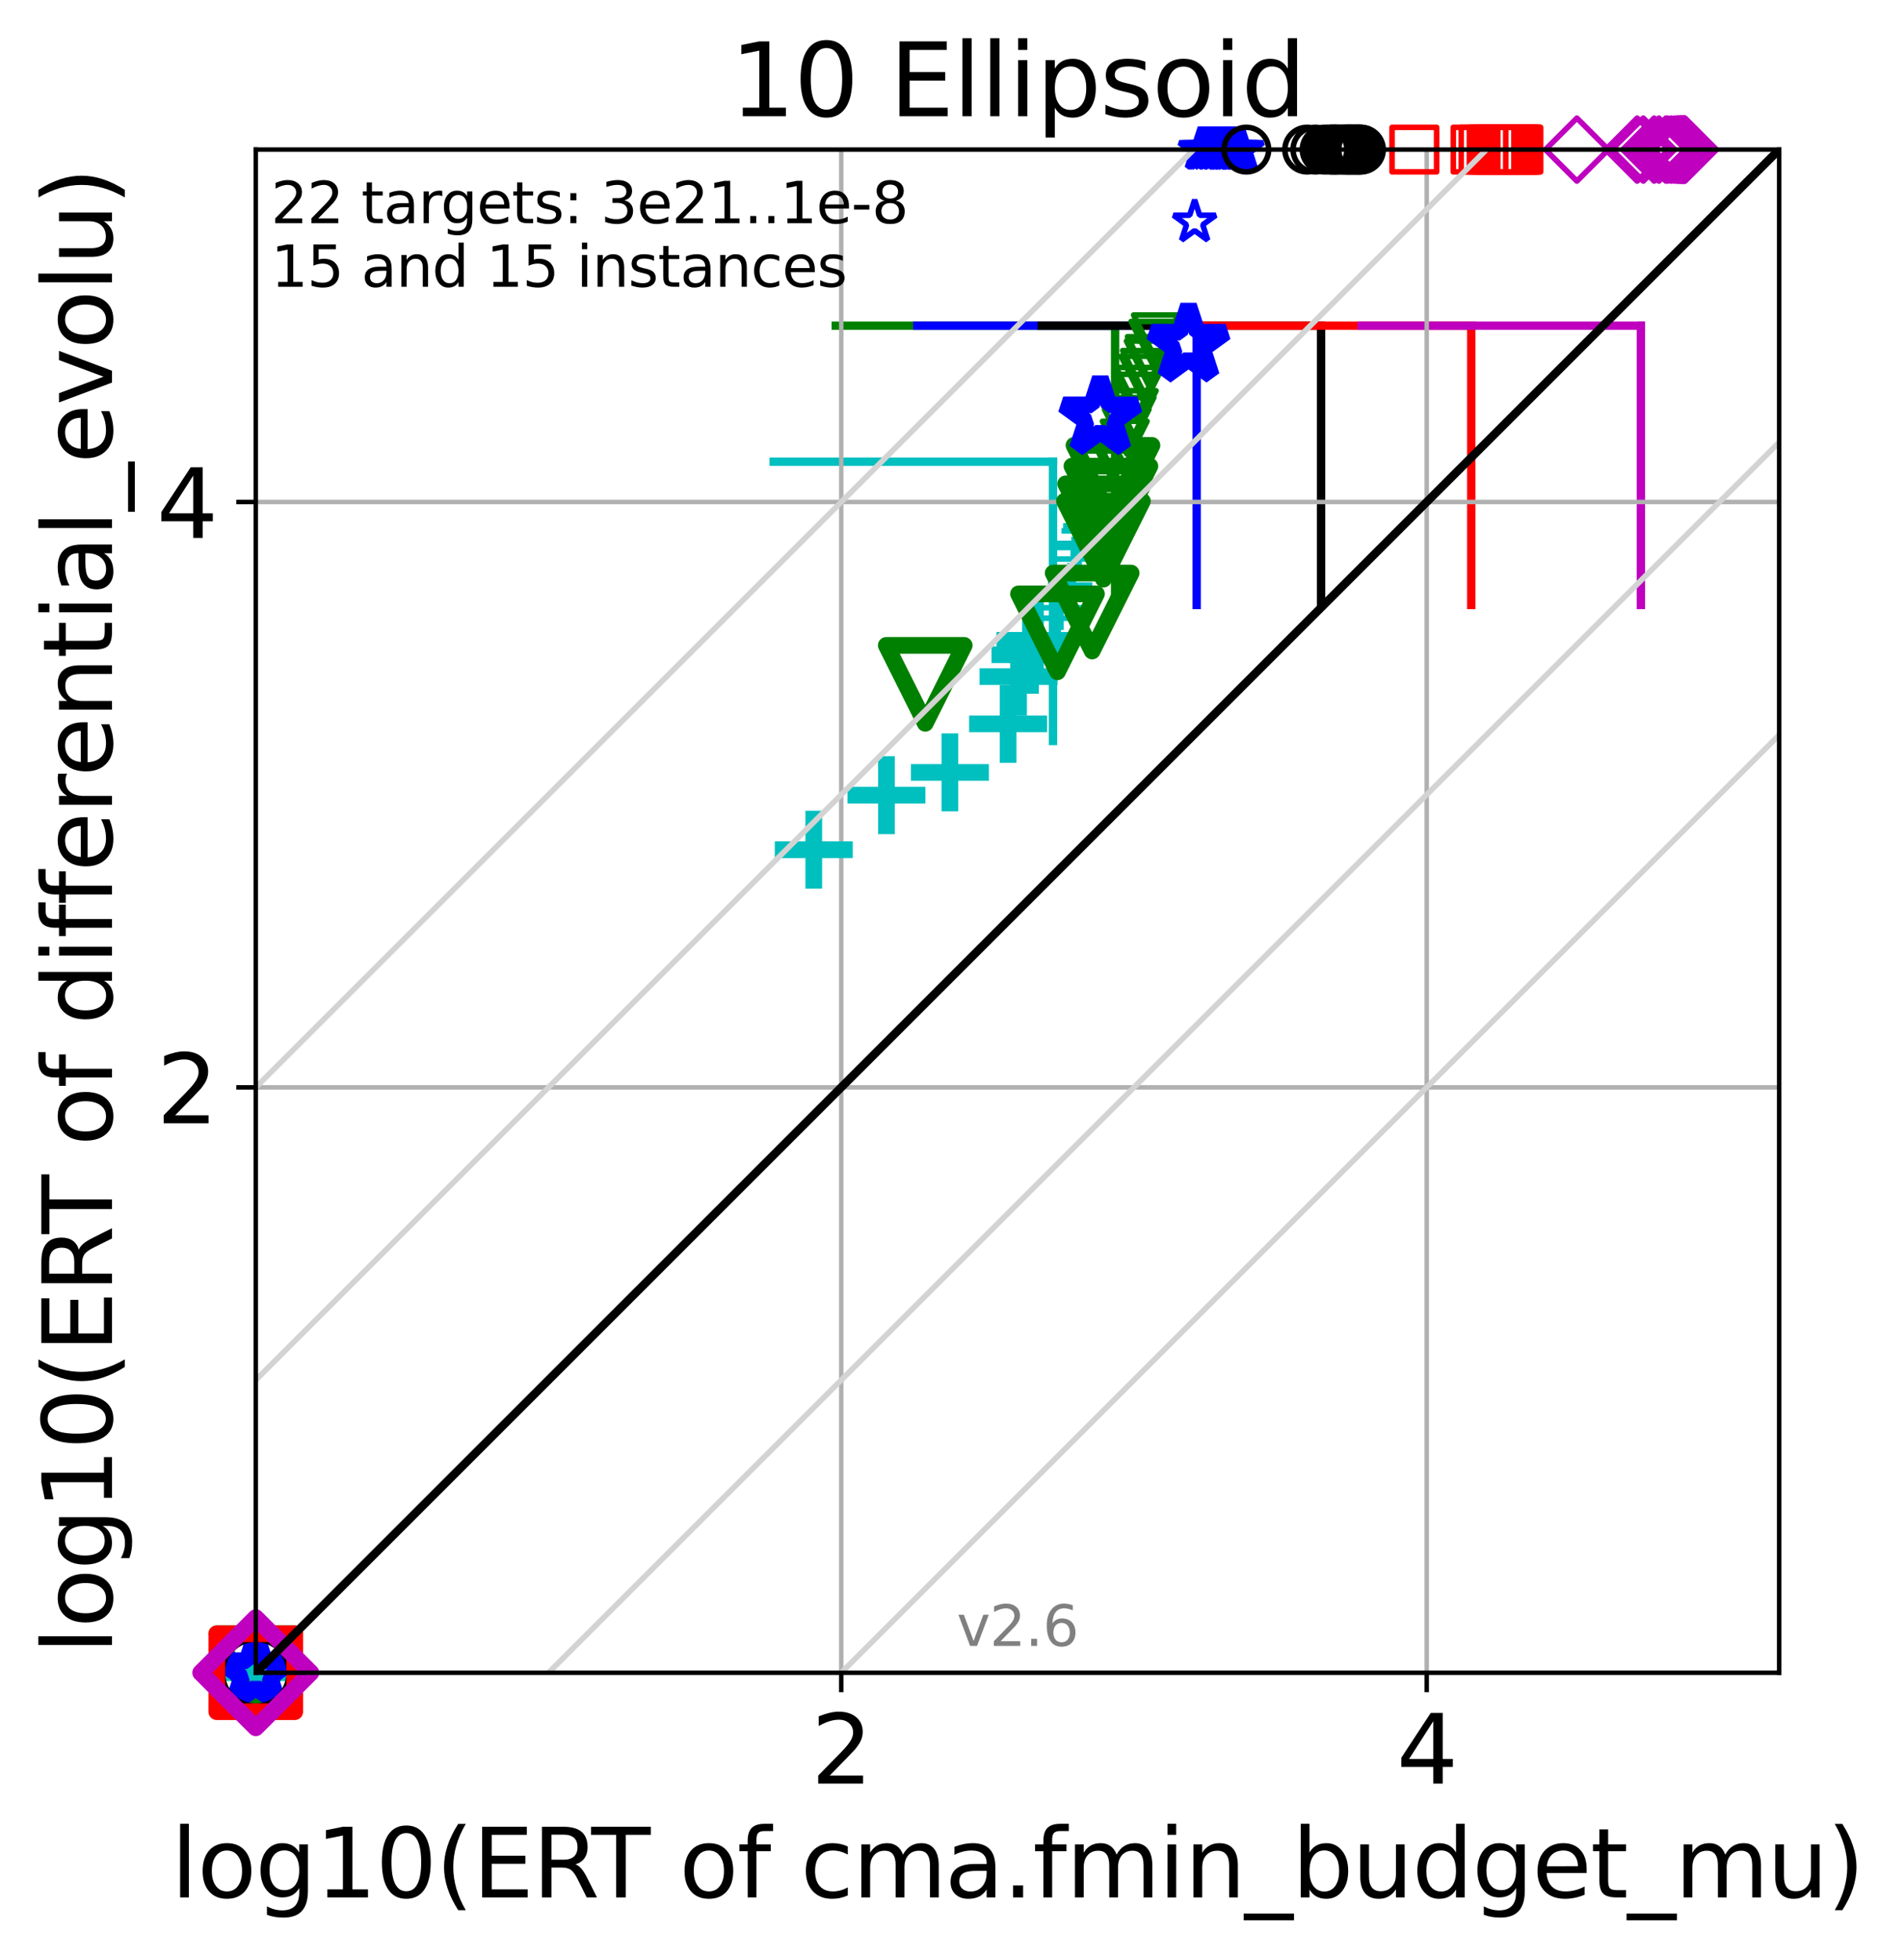 <?xml version="1.0" encoding="utf-8" standalone="no"?>
<!DOCTYPE svg PUBLIC "-//W3C//DTD SVG 1.1//EN"
  "http://www.w3.org/Graphics/SVG/1.1/DTD/svg11.dtd">
<svg height="352.096pt" version="1.1" viewBox="0 0 342.006 352.096" width="342.006pt" xmlns="http://www.w3.org/2000/svg" xmlns:xlink="http://www.w3.org/1999/xlink">
 <defs>
  <style type="text/css">*{stroke-linecap:butt;stroke-linejoin:round;}</style>
 </defs>
 <g id="figure_1">
  <g id="patch_1">
   <path d="M 0 352.096 
L 342.006 352.096 
L 342.006 0 
L 0 0 
z
" style="fill:#ffffff;"/>
  </g>
  <g id="axes_1">
   <g id="patch_2">
    <path d="M 45.942 300.517 
L 319.582 300.517 
L 319.582 26.877 
L 45.942 26.877 
z
" style="fill:#ffffff;"/>
   </g>
   <g id="line2d_1">
    <path clip-path="url(#pe2b16df435)" d="M 189.149 133.122 
L 189.149 82.945 
" style="fill:none;stroke:#00bfbf;stroke-linecap:square;stroke-width:1.5;"/>
   </g>
   <g id="line2d_2">
    <path clip-path="url(#pe2b16df435)" d="M 138.972 82.945 
L 189.149 82.945 
" style="fill:none;stroke:#00bfbf;stroke-linecap:square;stroke-width:1.5;"/>
   </g>
   <g id="line2d_3">
    <path clip-path="url(#pe2b16df435)" d="M 200.299 108.693 
L 200.299 58.516 
" style="fill:none;stroke:#008000;stroke-linecap:square;stroke-width:1.5;"/>
   </g>
   <g id="line2d_4">
    <path clip-path="url(#pe2b16df435)" d="M 150.122 58.516 
L 200.299 58.516 
" style="fill:none;stroke:#008000;stroke-linecap:square;stroke-width:1.5;"/>
   </g>
   <g id="line2d_5">
    <path clip-path="url(#pe2b16df435)" d="M 214.946 108.693 
L 214.946 58.516 
" style="fill:none;stroke:#0000ff;stroke-linecap:square;stroke-width:1.5;"/>
   </g>
   <g id="line2d_6">
    <path clip-path="url(#pe2b16df435)" d="M 164.769 58.516 
L 214.946 58.516 
" style="fill:none;stroke:#0000ff;stroke-linecap:square;stroke-width:1.5;"/>
   </g>
   <g id="line2d_7">
    <path clip-path="url(#pe2b16df435)" d="M 237.301 108.693 
L 237.301 58.516 
" style="fill:none;stroke:#000000;stroke-linecap:square;stroke-width:1.5;"/>
   </g>
   <g id="line2d_8">
    <path clip-path="url(#pe2b16df435)" d="M 187.124 58.516 
L 237.301 58.516 
" style="fill:none;stroke:#000000;stroke-linecap:square;stroke-width:1.5;"/>
   </g>
   <g id="line2d_9">
    <path clip-path="url(#pe2b16df435)" d="M 264.276 108.693 
L 264.276 58.516 
" style="fill:none;stroke:#ff0000;stroke-linecap:square;stroke-width:1.5;"/>
   </g>
   <g id="line2d_10">
    <path clip-path="url(#pe2b16df435)" d="M 214.099 58.516 
L 264.276 58.516 
" style="fill:none;stroke:#ff0000;stroke-linecap:square;stroke-width:1.5;"/>
   </g>
   <g id="line2d_11">
    <path clip-path="url(#pe2b16df435)" d="M 294.749 108.693 
L 294.749 58.516 
" style="fill:none;stroke:#bf00bf;stroke-linecap:square;stroke-width:1.5;"/>
   </g>
   <g id="line2d_12">
    <path clip-path="url(#pe2b16df435)" d="M 244.573 58.516 
L 294.749 58.516 
" style="fill:none;stroke:#bf00bf;stroke-linecap:square;stroke-width:1.5;"/>
   </g>
   <g id="matplotlib.axis_1">
    <g id="xtick_1">
     <g id="line2d_13">
      <path clip-path="url(#pe2b16df435)" d="M 151.108 300.517 
L 151.108 26.877 
" style="fill:none;stroke:#b0b0b0;stroke-linecap:square;stroke-width:0.8;"/>
     </g>
     <g id="line2d_14">
      <defs>
       <path d="M 0 0 
L 0 3.5 
" id="m619f089998" style="stroke:#000000;stroke-width:0.8;"/>
      </defs>
      <g>
       <use style="stroke:#000000;stroke-width:0.8;" x="151.108" xlink:href="#m619f089998" y="300.517"/>
      </g>
     </g>
     <g id="text_1">
      <!-- 2 -->
      <g transform="translate(145.699 320.435)scale(0.17 -0.17)">
       <defs>
        <path d="M 1228 531 
L 3431 531 
L 3431 0 
L 469 0 
L 469 531 
Q 828 903 1448 1529 
Q 2069 2156 2228 2338 
Q 2531 2678 2651 2914 
Q 2772 3150 2772 3378 
Q 2772 3750 2511 3984 
Q 2250 4219 1831 4219 
Q 1534 4219 1204 4116 
Q 875 4013 500 3803 
L 500 4441 
Q 881 4594 1212 4672 
Q 1544 4750 1819 4750 
Q 2544 4750 2975 4387 
Q 3406 4025 3406 3419 
Q 3406 3131 3298 2873 
Q 3191 2616 2906 2266 
Q 2828 2175 2409 1742 
Q 1991 1309 1228 531 
z
" id="DejaVuSans-32" transform="scale(0.016)"/>
       </defs>
       <use xlink:href="#DejaVuSans-32"/>
      </g>
     </g>
    </g>
    <g id="xtick_2">
     <g id="line2d_15">
      <path clip-path="url(#pe2b16df435)" d="M 256.273 300.517 
L 256.273 26.877 
" style="fill:none;stroke:#b0b0b0;stroke-linecap:square;stroke-width:0.8;"/>
     </g>
     <g id="line2d_16">
      <g>
       <use style="stroke:#000000;stroke-width:0.8;" x="256.273" xlink:href="#m619f089998" y="300.517"/>
      </g>
     </g>
     <g id="text_2">
      <!-- 4 -->
      <g transform="translate(250.865 320.435)scale(0.17 -0.17)">
       <defs>
        <path d="M 2419 4116 
L 825 1625 
L 2419 1625 
L 2419 4116 
z
M 2253 4666 
L 3047 4666 
L 3047 1625 
L 3713 1625 
L 3713 1100 
L 3047 1100 
L 3047 0 
L 2419 0 
L 2419 1100 
L 313 1100 
L 313 1709 
L 2253 4666 
z
" id="DejaVuSans-34" transform="scale(0.016)"/>
       </defs>
       <use xlink:href="#DejaVuSans-34"/>
      </g>
     </g>
    </g>
    <g id="text_3">
     <!-- log10(ERT of cma.fmin_budget_mu) -->
     <g transform="translate(30.718 340.887)scale(0.17 -0.17)">
      <defs>
       <path d="M 603 4863 
L 1178 4863 
L 1178 0 
L 603 0 
L 603 4863 
z
" id="DejaVuSans-6c" transform="scale(0.016)"/>
       <path d="M 1959 3097 
Q 1497 3097 1228 2736 
Q 959 2375 959 1747 
Q 959 1119 1226 758 
Q 1494 397 1959 397 
Q 2419 397 2687 759 
Q 2956 1122 2956 1747 
Q 2956 2369 2687 2733 
Q 2419 3097 1959 3097 
z
M 1959 3584 
Q 2709 3584 3137 3096 
Q 3566 2609 3566 1747 
Q 3566 888 3137 398 
Q 2709 -91 1959 -91 
Q 1206 -91 779 398 
Q 353 888 353 1747 
Q 353 2609 779 3096 
Q 1206 3584 1959 3584 
z
" id="DejaVuSans-6f" transform="scale(0.016)"/>
       <path d="M 2906 1791 
Q 2906 2416 2648 2759 
Q 2391 3103 1925 3103 
Q 1463 3103 1205 2759 
Q 947 2416 947 1791 
Q 947 1169 1205 825 
Q 1463 481 1925 481 
Q 2391 481 2648 825 
Q 2906 1169 2906 1791 
z
M 3481 434 
Q 3481 -459 3084 -895 
Q 2688 -1331 1869 -1331 
Q 1566 -1331 1297 -1286 
Q 1028 -1241 775 -1147 
L 775 -588 
Q 1028 -725 1275 -790 
Q 1522 -856 1778 -856 
Q 2344 -856 2625 -561 
Q 2906 -266 2906 331 
L 2906 616 
Q 2728 306 2450 153 
Q 2172 0 1784 0 
Q 1141 0 747 490 
Q 353 981 353 1791 
Q 353 2603 747 3093 
Q 1141 3584 1784 3584 
Q 2172 3584 2450 3431 
Q 2728 3278 2906 2969 
L 2906 3500 
L 3481 3500 
L 3481 434 
z
" id="DejaVuSans-67" transform="scale(0.016)"/>
       <path d="M 794 531 
L 1825 531 
L 1825 4091 
L 703 3866 
L 703 4441 
L 1819 4666 
L 2450 4666 
L 2450 531 
L 3481 531 
L 3481 0 
L 794 0 
L 794 531 
z
" id="DejaVuSans-31" transform="scale(0.016)"/>
       <path d="M 2034 4250 
Q 1547 4250 1301 3770 
Q 1056 3291 1056 2328 
Q 1056 1369 1301 889 
Q 1547 409 2034 409 
Q 2525 409 2770 889 
Q 3016 1369 3016 2328 
Q 3016 3291 2770 3770 
Q 2525 4250 2034 4250 
z
M 2034 4750 
Q 2819 4750 3233 4129 
Q 3647 3509 3647 2328 
Q 3647 1150 3233 529 
Q 2819 -91 2034 -91 
Q 1250 -91 836 529 
Q 422 1150 422 2328 
Q 422 3509 836 4129 
Q 1250 4750 2034 4750 
z
" id="DejaVuSans-30" transform="scale(0.016)"/>
       <path d="M 1984 4856 
Q 1566 4138 1362 3434 
Q 1159 2731 1159 2009 
Q 1159 1288 1364 580 
Q 1569 -128 1984 -844 
L 1484 -844 
Q 1016 -109 783 600 
Q 550 1309 550 2009 
Q 550 2706 781 3412 
Q 1013 4119 1484 4856 
L 1984 4856 
z
" id="DejaVuSans-28" transform="scale(0.016)"/>
       <path d="M 628 4666 
L 3578 4666 
L 3578 4134 
L 1259 4134 
L 1259 2753 
L 3481 2753 
L 3481 2222 
L 1259 2222 
L 1259 531 
L 3634 531 
L 3634 0 
L 628 0 
L 628 4666 
z
" id="DejaVuSans-45" transform="scale(0.016)"/>
       <path d="M 2841 2188 
Q 3044 2119 3236 1894 
Q 3428 1669 3622 1275 
L 4263 0 
L 3584 0 
L 2988 1197 
Q 2756 1666 2539 1819 
Q 2322 1972 1947 1972 
L 1259 1972 
L 1259 0 
L 628 0 
L 628 4666 
L 2053 4666 
Q 2853 4666 3247 4331 
Q 3641 3997 3641 3322 
Q 3641 2881 3436 2590 
Q 3231 2300 2841 2188 
z
M 1259 4147 
L 1259 2491 
L 2053 2491 
Q 2509 2491 2742 2702 
Q 2975 2913 2975 3322 
Q 2975 3731 2742 3939 
Q 2509 4147 2053 4147 
L 1259 4147 
z
" id="DejaVuSans-52" transform="scale(0.016)"/>
       <path d="M -19 4666 
L 3928 4666 
L 3928 4134 
L 2272 4134 
L 2272 0 
L 1638 0 
L 1638 4134 
L -19 4134 
L -19 4666 
z
" id="DejaVuSans-54" transform="scale(0.016)"/>
       <path id="DejaVuSans-20" transform="scale(0.016)"/>
       <path d="M 2375 4863 
L 2375 4384 
L 1825 4384 
Q 1516 4384 1395 4259 
Q 1275 4134 1275 3809 
L 1275 3500 
L 2222 3500 
L 2222 3053 
L 1275 3053 
L 1275 0 
L 697 0 
L 697 3053 
L 147 3053 
L 147 3500 
L 697 3500 
L 697 3744 
Q 697 4328 969 4595 
Q 1241 4863 1831 4863 
L 2375 4863 
z
" id="DejaVuSans-66" transform="scale(0.016)"/>
       <path d="M 3122 3366 
L 3122 2828 
Q 2878 2963 2633 3030 
Q 2388 3097 2138 3097 
Q 1578 3097 1268 2742 
Q 959 2388 959 1747 
Q 959 1106 1268 751 
Q 1578 397 2138 397 
Q 2388 397 2633 464 
Q 2878 531 3122 666 
L 3122 134 
Q 2881 22 2623 -34 
Q 2366 -91 2075 -91 
Q 1284 -91 818 406 
Q 353 903 353 1747 
Q 353 2603 823 3093 
Q 1294 3584 2113 3584 
Q 2378 3584 2631 3529 
Q 2884 3475 3122 3366 
z
" id="DejaVuSans-63" transform="scale(0.016)"/>
       <path d="M 3328 2828 
Q 3544 3216 3844 3400 
Q 4144 3584 4550 3584 
Q 5097 3584 5394 3201 
Q 5691 2819 5691 2113 
L 5691 0 
L 5113 0 
L 5113 2094 
Q 5113 2597 4934 2840 
Q 4756 3084 4391 3084 
Q 3944 3084 3684 2787 
Q 3425 2491 3425 1978 
L 3425 0 
L 2847 0 
L 2847 2094 
Q 2847 2600 2669 2842 
Q 2491 3084 2119 3084 
Q 1678 3084 1418 2786 
Q 1159 2488 1159 1978 
L 1159 0 
L 581 0 
L 581 3500 
L 1159 3500 
L 1159 2956 
Q 1356 3278 1631 3431 
Q 1906 3584 2284 3584 
Q 2666 3584 2933 3390 
Q 3200 3197 3328 2828 
z
" id="DejaVuSans-6d" transform="scale(0.016)"/>
       <path d="M 2194 1759 
Q 1497 1759 1228 1600 
Q 959 1441 959 1056 
Q 959 750 1161 570 
Q 1363 391 1709 391 
Q 2188 391 2477 730 
Q 2766 1069 2766 1631 
L 2766 1759 
L 2194 1759 
z
M 3341 1997 
L 3341 0 
L 2766 0 
L 2766 531 
Q 2569 213 2275 61 
Q 1981 -91 1556 -91 
Q 1019 -91 701 211 
Q 384 513 384 1019 
Q 384 1609 779 1909 
Q 1175 2209 1959 2209 
L 2766 2209 
L 2766 2266 
Q 2766 2663 2505 2880 
Q 2244 3097 1772 3097 
Q 1472 3097 1187 3025 
Q 903 2953 641 2809 
L 641 3341 
Q 956 3463 1253 3523 
Q 1550 3584 1831 3584 
Q 2591 3584 2966 3190 
Q 3341 2797 3341 1997 
z
" id="DejaVuSans-61" transform="scale(0.016)"/>
       <path d="M 684 794 
L 1344 794 
L 1344 0 
L 684 0 
L 684 794 
z
" id="DejaVuSans-2e" transform="scale(0.016)"/>
       <path d="M 603 3500 
L 1178 3500 
L 1178 0 
L 603 0 
L 603 3500 
z
M 603 4863 
L 1178 4863 
L 1178 4134 
L 603 4134 
L 603 4863 
z
" id="DejaVuSans-69" transform="scale(0.016)"/>
       <path d="M 3513 2113 
L 3513 0 
L 2938 0 
L 2938 2094 
Q 2938 2591 2744 2837 
Q 2550 3084 2163 3084 
Q 1697 3084 1428 2787 
Q 1159 2491 1159 1978 
L 1159 0 
L 581 0 
L 581 3500 
L 1159 3500 
L 1159 2956 
Q 1366 3272 1645 3428 
Q 1925 3584 2291 3584 
Q 2894 3584 3203 3211 
Q 3513 2838 3513 2113 
z
" id="DejaVuSans-6e" transform="scale(0.016)"/>
       <path d="M 3263 -1063 
L 3263 -1509 
L -63 -1509 
L -63 -1063 
L 3263 -1063 
z
" id="DejaVuSans-5f" transform="scale(0.016)"/>
       <path d="M 3116 1747 
Q 3116 2381 2855 2742 
Q 2594 3103 2138 3103 
Q 1681 3103 1420 2742 
Q 1159 2381 1159 1747 
Q 1159 1113 1420 752 
Q 1681 391 2138 391 
Q 2594 391 2855 752 
Q 3116 1113 3116 1747 
z
M 1159 2969 
Q 1341 3281 1617 3432 
Q 1894 3584 2278 3584 
Q 2916 3584 3314 3078 
Q 3713 2572 3713 1747 
Q 3713 922 3314 415 
Q 2916 -91 2278 -91 
Q 1894 -91 1617 61 
Q 1341 213 1159 525 
L 1159 0 
L 581 0 
L 581 4863 
L 1159 4863 
L 1159 2969 
z
" id="DejaVuSans-62" transform="scale(0.016)"/>
       <path d="M 544 1381 
L 544 3500 
L 1119 3500 
L 1119 1403 
Q 1119 906 1312 657 
Q 1506 409 1894 409 
Q 2359 409 2629 706 
Q 2900 1003 2900 1516 
L 2900 3500 
L 3475 3500 
L 3475 0 
L 2900 0 
L 2900 538 
Q 2691 219 2414 64 
Q 2138 -91 1772 -91 
Q 1169 -91 856 284 
Q 544 659 544 1381 
z
M 1991 3584 
L 1991 3584 
z
" id="DejaVuSans-75" transform="scale(0.016)"/>
       <path d="M 2906 2969 
L 2906 4863 
L 3481 4863 
L 3481 0 
L 2906 0 
L 2906 525 
Q 2725 213 2448 61 
Q 2172 -91 1784 -91 
Q 1150 -91 751 415 
Q 353 922 353 1747 
Q 353 2572 751 3078 
Q 1150 3584 1784 3584 
Q 2172 3584 2448 3432 
Q 2725 3281 2906 2969 
z
M 947 1747 
Q 947 1113 1208 752 
Q 1469 391 1925 391 
Q 2381 391 2643 752 
Q 2906 1113 2906 1747 
Q 2906 2381 2643 2742 
Q 2381 3103 1925 3103 
Q 1469 3103 1208 2742 
Q 947 2381 947 1747 
z
" id="DejaVuSans-64" transform="scale(0.016)"/>
       <path d="M 3597 1894 
L 3597 1613 
L 953 1613 
Q 991 1019 1311 708 
Q 1631 397 2203 397 
Q 2534 397 2845 478 
Q 3156 559 3463 722 
L 3463 178 
Q 3153 47 2828 -22 
Q 2503 -91 2169 -91 
Q 1331 -91 842 396 
Q 353 884 353 1716 
Q 353 2575 817 3079 
Q 1281 3584 2069 3584 
Q 2775 3584 3186 3129 
Q 3597 2675 3597 1894 
z
M 3022 2063 
Q 3016 2534 2758 2815 
Q 2500 3097 2075 3097 
Q 1594 3097 1305 2825 
Q 1016 2553 972 2059 
L 3022 2063 
z
" id="DejaVuSans-65" transform="scale(0.016)"/>
       <path d="M 1172 4494 
L 1172 3500 
L 2356 3500 
L 2356 3053 
L 1172 3053 
L 1172 1153 
Q 1172 725 1289 603 
Q 1406 481 1766 481 
L 2356 481 
L 2356 0 
L 1766 0 
Q 1100 0 847 248 
Q 594 497 594 1153 
L 594 3053 
L 172 3053 
L 172 3500 
L 594 3500 
L 594 4494 
L 1172 4494 
z
" id="DejaVuSans-74" transform="scale(0.016)"/>
       <path d="M 513 4856 
L 1013 4856 
Q 1481 4119 1714 3412 
Q 1947 2706 1947 2009 
Q 1947 1309 1714 600 
Q 1481 -109 1013 -844 
L 513 -844 
Q 928 -128 1133 580 
Q 1338 1288 1338 2009 
Q 1338 2731 1133 3434 
Q 928 4138 513 4856 
z
" id="DejaVuSans-29" transform="scale(0.016)"/>
      </defs>
      <use xlink:href="#DejaVuSans-6c"/>
      <use x="27.783" xlink:href="#DejaVuSans-6f"/>
      <use x="88.965" xlink:href="#DejaVuSans-67"/>
      <use x="152.441" xlink:href="#DejaVuSans-31"/>
      <use x="216.064" xlink:href="#DejaVuSans-30"/>
      <use x="279.688" xlink:href="#DejaVuSans-28"/>
      <use x="318.701" xlink:href="#DejaVuSans-45"/>
      <use x="381.885" xlink:href="#DejaVuSans-52"/>
      <use x="444.117" xlink:href="#DejaVuSans-54"/>
      <use x="505.201" xlink:href="#DejaVuSans-20"/>
      <use x="536.988" xlink:href="#DejaVuSans-6f"/>
      <use x="598.17" xlink:href="#DejaVuSans-66"/>
      <use x="633.375" xlink:href="#DejaVuSans-20"/>
      <use x="665.162" xlink:href="#DejaVuSans-63"/>
      <use x="720.143" xlink:href="#DejaVuSans-6d"/>
      <use x="817.555" xlink:href="#DejaVuSans-61"/>
      <use x="878.834" xlink:href="#DejaVuSans-2e"/>
      <use x="910.621" xlink:href="#DejaVuSans-66"/>
      <use x="945.826" xlink:href="#DejaVuSans-6d"/>
      <use x="1043.238" xlink:href="#DejaVuSans-69"/>
      <use x="1071.021" xlink:href="#DejaVuSans-6e"/>
      <use x="1134.4" xlink:href="#DejaVuSans-5f"/>
      <use x="1184.4" xlink:href="#DejaVuSans-62"/>
      <use x="1247.877" xlink:href="#DejaVuSans-75"/>
      <use x="1311.256" xlink:href="#DejaVuSans-64"/>
      <use x="1374.732" xlink:href="#DejaVuSans-67"/>
      <use x="1438.209" xlink:href="#DejaVuSans-65"/>
      <use x="1499.732" xlink:href="#DejaVuSans-74"/>
      <use x="1538.941" xlink:href="#DejaVuSans-5f"/>
      <use x="1588.941" xlink:href="#DejaVuSans-6d"/>
      <use x="1686.354" xlink:href="#DejaVuSans-75"/>
      <use x="1749.732" xlink:href="#DejaVuSans-29"/>
     </g>
    </g>
   </g>
   <g id="matplotlib.axis_2">
    <g id="ytick_1">
     <g id="line2d_17">
      <path clip-path="url(#pe2b16df435)" d="M 45.942 195.351 
L 319.582 195.351 
" style="fill:none;stroke:#b0b0b0;stroke-linecap:square;stroke-width:0.8;"/>
     </g>
     <g id="line2d_18">
      <defs>
       <path d="M 0 0 
L -3.5 0 
" id="m55eb863817" style="stroke:#000000;stroke-width:0.8;"/>
      </defs>
      <g>
       <use style="stroke:#000000;stroke-width:0.8;" x="45.942" xlink:href="#m55eb863817" y="195.351"/>
      </g>
     </g>
     <g id="text_4">
      <!-- 2 -->
      <g transform="translate(28.126 201.81)scale(0.17 -0.17)">
       <use xlink:href="#DejaVuSans-32"/>
      </g>
     </g>
    </g>
    <g id="ytick_2">
     <g id="line2d_19">
      <path clip-path="url(#pe2b16df435)" d="M 45.942 90.186 
L 319.582 90.186 
" style="fill:none;stroke:#b0b0b0;stroke-linecap:square;stroke-width:0.8;"/>
     </g>
     <g id="line2d_20">
      <g>
       <use style="stroke:#000000;stroke-width:0.8;" x="45.942" xlink:href="#m55eb863817" y="90.186"/>
      </g>
     </g>
     <g id="text_5">
      <!-- 4 -->
      <g transform="translate(28.126 96.644)scale(0.17 -0.17)">
       <use xlink:href="#DejaVuSans-34"/>
      </g>
     </g>
    </g>
    <g id="text_6">
     <!-- log10(ERT of differential_evolu) -->
     <g transform="translate(20.117 297.17)rotate(-90)scale(0.17 -0.17)">
      <defs>
       <path d="M 2631 2963 
Q 2534 3019 2420 3045 
Q 2306 3072 2169 3072 
Q 1681 3072 1420 2755 
Q 1159 2438 1159 1844 
L 1159 0 
L 581 0 
L 581 3500 
L 1159 3500 
L 1159 2956 
Q 1341 3275 1631 3429 
Q 1922 3584 2338 3584 
Q 2397 3584 2469 3576 
Q 2541 3569 2628 3553 
L 2631 2963 
z
" id="DejaVuSans-72" transform="scale(0.016)"/>
       <path d="M 191 3500 
L 800 3500 
L 1894 563 
L 2988 3500 
L 3597 3500 
L 2284 0 
L 1503 0 
L 191 3500 
z
" id="DejaVuSans-76" transform="scale(0.016)"/>
      </defs>
      <use xlink:href="#DejaVuSans-6c"/>
      <use x="27.783" xlink:href="#DejaVuSans-6f"/>
      <use x="88.965" xlink:href="#DejaVuSans-67"/>
      <use x="152.441" xlink:href="#DejaVuSans-31"/>
      <use x="216.064" xlink:href="#DejaVuSans-30"/>
      <use x="279.688" xlink:href="#DejaVuSans-28"/>
      <use x="318.701" xlink:href="#DejaVuSans-45"/>
      <use x="381.885" xlink:href="#DejaVuSans-52"/>
      <use x="444.117" xlink:href="#DejaVuSans-54"/>
      <use x="505.201" xlink:href="#DejaVuSans-20"/>
      <use x="536.988" xlink:href="#DejaVuSans-6f"/>
      <use x="598.17" xlink:href="#DejaVuSans-66"/>
      <use x="633.375" xlink:href="#DejaVuSans-20"/>
      <use x="665.162" xlink:href="#DejaVuSans-64"/>
      <use x="728.639" xlink:href="#DejaVuSans-69"/>
      <use x="756.422" xlink:href="#DejaVuSans-66"/>
      <use x="791.627" xlink:href="#DejaVuSans-66"/>
      <use x="826.832" xlink:href="#DejaVuSans-65"/>
      <use x="888.355" xlink:href="#DejaVuSans-72"/>
      <use x="927.219" xlink:href="#DejaVuSans-65"/>
      <use x="988.742" xlink:href="#DejaVuSans-6e"/>
      <use x="1052.121" xlink:href="#DejaVuSans-74"/>
      <use x="1091.33" xlink:href="#DejaVuSans-69"/>
      <use x="1119.113" xlink:href="#DejaVuSans-61"/>
      <use x="1180.393" xlink:href="#DejaVuSans-6c"/>
      <use x="1208.176" xlink:href="#DejaVuSans-5f"/>
      <use x="1258.176" xlink:href="#DejaVuSans-65"/>
      <use x="1319.699" xlink:href="#DejaVuSans-76"/>
      <use x="1378.879" xlink:href="#DejaVuSans-6f"/>
      <use x="1440.061" xlink:href="#DejaVuSans-6c"/>
      <use x="1467.844" xlink:href="#DejaVuSans-75"/>
      <use x="1531.223" xlink:href="#DejaVuSans-29"/>
     </g>
    </g>
   </g>
   <g id="line2d_21">
    <defs>
     <path d="M -7 0 
L 7 0 
M 0 7 
L 0 -7 
" id="m33d8c4d6e6" style="stroke:#00bfbf;stroke-width:3;"/>
    </defs>
    <g>
     <use style="fill-opacity:0;stroke:#00bfbf;stroke-width:3;" x="45.942" xlink:href="#m33d8c4d6e6" y="300.517"/>
     <use style="fill-opacity:0;stroke:#00bfbf;stroke-width:3;" x="146.174" xlink:href="#m33d8c4d6e6" y="152.655"/>
     <use style="fill-opacity:0;stroke:#00bfbf;stroke-width:3;" x="159.226" xlink:href="#m33d8c4d6e6" y="142.859"/>
     <use style="fill-opacity:0;stroke:#00bfbf;stroke-width:3;" x="170.628" xlink:href="#m33d8c4d6e6" y="138.772"/>
     <use style="fill-opacity:0;stroke:#00bfbf;stroke-width:3;" x="181.078" xlink:href="#m33d8c4d6e6" y="130.053"/>
     <use style="fill-opacity:0;stroke:#00bfbf;stroke-width:3;" x="182.957" xlink:href="#m33d8c4d6e6" y="121.562"/>
     <use style="fill-opacity:0;stroke:#00bfbf;stroke-width:3;" x="185.097" xlink:href="#m33d8c4d6e6" y="117.629"/>
     <use style="fill-opacity:0;stroke:#00bfbf;stroke-width:3;" x="185.994" xlink:href="#m33d8c4d6e6" y="115.047"/>
    </g>
   </g>
   <g id="line2d_22">
    <defs>
     <path d="M -4 0 
L 4 0 
M 0 4 
L 0 -4 
" id="m20d761c38d" style="stroke:#00bfbf;"/>
    </defs>
    <g>
     <use style="fill-opacity:0;stroke:#00bfbf;" x="190.068" xlink:href="#m20d761c38d" y="111.068"/>
     <use style="fill-opacity:0;stroke:#00bfbf;" x="190.571" xlink:href="#m20d761c38d" y="109.188"/>
     <use style="fill-opacity:0;stroke:#00bfbf;" x="191.536" xlink:href="#m20d761c38d" y="106.22"/>
     <use style="fill-opacity:0;stroke:#00bfbf;" x="192.214" xlink:href="#m20d761c38d" y="105.115"/>
     <use style="fill-opacity:0;stroke:#00bfbf;" x="192.779" xlink:href="#m20d761c38d" y="102.097"/>
     <use style="fill-opacity:0;stroke:#00bfbf;" x="192.926" xlink:href="#m20d761c38d" y="100.432"/>
     <use style="fill-opacity:0;stroke:#00bfbf;" x="193.54" xlink:href="#m20d761c38d" y="98.363"/>
     <use style="fill-opacity:0;stroke:#00bfbf;" x="193.843" xlink:href="#m20d761c38d" y="97.632"/>
     <use style="fill-opacity:0;stroke:#00bfbf;" x="194.666" xlink:href="#m20d761c38d" y="95.373"/>
     <use style="fill-opacity:0;stroke:#00bfbf;" x="194.955" xlink:href="#m20d761c38d" y="94.488"/>
     <use style="fill-opacity:0;stroke:#00bfbf;" x="195.55" xlink:href="#m20d761c38d" y="92.396"/>
     <use style="fill-opacity:0;stroke:#00bfbf;" x="195.768" xlink:href="#m20d761c38d" y="92.097"/>
     <use style="fill-opacity:0;stroke:#00bfbf;" x="196.427" xlink:href="#m20d761c38d" y="90.695"/>
     <use style="fill-opacity:0;stroke:#00bfbf;" x="196.726" xlink:href="#m20d761c38d" y="89.657"/>
    </g>
   </g>
   <g id="line2d_23">
    <defs>
     <path d="M -0 7 
L 7 -7 
L -7 -7 
z
" id="mffa314c7bb" style="stroke:#008000;stroke-linejoin:miter;stroke-width:3;"/>
    </defs>
    <g>
     <use style="fill-opacity:0;stroke:#008000;stroke-linejoin:miter;stroke-width:3;" x="45.942" xlink:href="#mffa314c7bb" y="300.517"/>
     <use style="fill-opacity:0;stroke:#008000;stroke-linejoin:miter;stroke-width:3;" x="166.199" xlink:href="#mffa314c7bb" y="122.95"/>
     <use style="fill-opacity:0;stroke:#008000;stroke-linejoin:miter;stroke-width:3;" x="189.95" xlink:href="#mffa314c7bb" y="113.695"/>
     <use style="fill-opacity:0;stroke:#008000;stroke-linejoin:miter;stroke-width:3;" x="196.179" xlink:href="#mffa314c7bb" y="109.956"/>
     <use style="fill-opacity:0;stroke:#008000;stroke-linejoin:miter;stroke-width:3;" x="198.208" xlink:href="#mffa314c7bb" y="97.048"/>
     <use style="fill-opacity:0;stroke:#008000;stroke-linejoin:miter;stroke-width:3;" x="198.419" xlink:href="#mffa314c7bb" y="93.926"/>
     <use style="fill-opacity:0;stroke:#008000;stroke-linejoin:miter;stroke-width:3;" x="199.545" xlink:href="#mffa314c7bb" y="90.741"/>
     <use style="fill-opacity:0;stroke:#008000;stroke-linejoin:miter;stroke-width:3;" x="199.918" xlink:href="#mffa314c7bb" y="87.017"/>
    </g>
   </g>
   <g id="line2d_24">
    <defs>
     <path d="M -0 4 
L 4 -4 
L -4 -4 
z
" id="mf2ed4f8273" style="stroke:#008000;stroke-linejoin:miter;"/>
    </defs>
    <g>
     <use style="fill-opacity:0;stroke:#008000;stroke-linejoin:miter;" x="200.775" xlink:href="#mf2ed4f8273" y="84.167"/>
     <use style="fill-opacity:0;stroke:#008000;stroke-linejoin:miter;" x="201.08" xlink:href="#mf2ed4f8273" y="83.009"/>
     <use style="fill-opacity:0;stroke:#008000;stroke-linejoin:miter;" x="202.037" xlink:href="#mf2ed4f8273" y="79.689"/>
     <use style="fill-opacity:0;stroke:#008000;stroke-linejoin:miter;" x="202.388" xlink:href="#mf2ed4f8273" y="77.537"/>
     <use style="fill-opacity:0;stroke:#008000;stroke-linejoin:miter;" x="203.262" xlink:href="#mf2ed4f8273" y="75.427"/>
     <use style="fill-opacity:0;stroke:#008000;stroke-linejoin:miter;" x="203.658" xlink:href="#mf2ed4f8273" y="74.2"/>
     <use style="fill-opacity:0;stroke:#008000;stroke-linejoin:miter;" x="204.168" xlink:href="#mf2ed4f8273" y="71.249"/>
     <use style="fill-opacity:0;stroke:#008000;stroke-linejoin:miter;" x="204.492" xlink:href="#mf2ed4f8273" y="70.024"/>
     <use style="fill-opacity:0;stroke:#008000;stroke-linejoin:miter;" x="205.363" xlink:href="#mf2ed4f8273" y="68.004"/>
     <use style="fill-opacity:0;stroke:#008000;stroke-linejoin:miter;" x="205.652" xlink:href="#mf2ed4f8273" y="66.98"/>
     <use style="fill-opacity:0;stroke:#008000;stroke-linejoin:miter;" x="206.337" xlink:href="#mf2ed4f8273" y="65.279"/>
     <use style="fill-opacity:0;stroke:#008000;stroke-linejoin:miter;" x="206.525" xlink:href="#mf2ed4f8273" y="64.493"/>
     <use style="fill-opacity:0;stroke:#008000;stroke-linejoin:miter;" x="207.17" xlink:href="#mf2ed4f8273" y="61.759"/>
     <use style="fill-opacity:0;stroke:#008000;stroke-linejoin:miter;" x="207.624" xlink:href="#mf2ed4f8273" y="60.595"/>
    </g>
   </g>
   <g id="line2d_25">
    <defs>
     <path d="M 0 -7 
L -1.572 -2.163 
L -6.657 -2.163 
L -2.543 0.826 
L -4.114 5.663 
L -0 2.674 
L 4.114 5.663 
L 2.543 0.826 
L 6.657 -2.163 
L 1.572 -2.163 
z
" id="m13f4257d68" style="stroke:#0000ff;stroke-linejoin:bevel;stroke-width:3;"/>
    </defs>
    <g>
     <use style="fill-opacity:0;stroke:#0000ff;stroke-linejoin:bevel;stroke-width:3;" x="45.942" xlink:href="#m13f4257d68" y="300.517"/>
     <use style="fill-opacity:0;stroke:#0000ff;stroke-linejoin:bevel;stroke-width:3;" x="197.639" xlink:href="#m13f4257d68" y="74.899"/>
     <use style="fill-opacity:0;stroke:#0000ff;stroke-linejoin:bevel;stroke-width:3;" x="213.485" xlink:href="#m13f4257d68" y="61.853"/>
    </g>
   </g>
   <g id="line2d_26">
    <defs>
     <path d="M 0 -4 
L -0.898 -1.236 
L -3.804 -1.236 
L -1.453 0.472 
L -2.351 3.236 
L -0 1.528 
L 2.351 3.236 
L 1.453 0.472 
L 3.804 -1.236 
L 0.898 -1.236 
z
" id="m356fa6a7a9" style="stroke:#0000ff;stroke-linejoin:bevel;"/>
    </defs>
    <g>
     <use style="fill-opacity:0;stroke:#0000ff;stroke-linejoin:bevel;" x="214.588" xlink:href="#m356fa6a7a9" y="39.908"/>
    </g>
   </g>
   <g id="line2d_27">
    <g>
     <use style="fill-opacity:0;stroke:#0000ff;stroke-linejoin:bevel;" x="215.617" xlink:href="#m356fa6a7a9" y="26.877"/>
     <use style="fill-opacity:0;stroke:#0000ff;stroke-linejoin:bevel;" x="215.978" xlink:href="#m356fa6a7a9" y="26.877"/>
     <use style="fill-opacity:0;stroke:#0000ff;stroke-linejoin:bevel;" x="216.373" xlink:href="#m356fa6a7a9" y="26.877"/>
     <use style="fill-opacity:0;stroke:#0000ff;stroke-linejoin:bevel;" x="217.028" xlink:href="#m356fa6a7a9" y="26.877"/>
     <use style="fill-opacity:0;stroke:#0000ff;stroke-linejoin:bevel;" x="217.688" xlink:href="#m356fa6a7a9" y="26.877"/>
     <use style="fill-opacity:0;stroke:#0000ff;stroke-linejoin:bevel;" x="217.965" xlink:href="#m356fa6a7a9" y="26.877"/>
     <use style="fill-opacity:0;stroke:#0000ff;stroke-linejoin:bevel;" x="218.521" xlink:href="#m356fa6a7a9" y="26.877"/>
     <use style="fill-opacity:0;stroke:#0000ff;stroke-linejoin:bevel;" x="218.815" xlink:href="#m356fa6a7a9" y="26.877"/>
     <use style="fill-opacity:0;stroke:#0000ff;stroke-linejoin:bevel;" x="219.479" xlink:href="#m356fa6a7a9" y="26.877"/>
     <use style="fill-opacity:0;stroke:#0000ff;stroke-linejoin:bevel;" x="219.967" xlink:href="#m356fa6a7a9" y="26.877"/>
     <use style="fill-opacity:0;stroke:#0000ff;stroke-linejoin:bevel;" x="220.493" xlink:href="#m356fa6a7a9" y="26.877"/>
     <use style="fill-opacity:0;stroke:#0000ff;stroke-linejoin:bevel;" x="220.793" xlink:href="#m356fa6a7a9" y="26.877"/>
     <use style="fill-opacity:0;stroke:#0000ff;stroke-linejoin:bevel;" x="221.151" xlink:href="#m356fa6a7a9" y="26.877"/>
     <use style="fill-opacity:0;stroke:#0000ff;stroke-linejoin:bevel;" x="221.678" xlink:href="#m356fa6a7a9" y="26.877"/>
     <use style="fill-opacity:0;stroke:#0000ff;stroke-linejoin:bevel;" x="222.026" xlink:href="#m356fa6a7a9" y="26.877"/>
     <use style="fill-opacity:0;stroke:#0000ff;stroke-linejoin:bevel;" x="222.282" xlink:href="#m356fa6a7a9" y="26.877"/>
     <use style="fill-opacity:0;stroke:#0000ff;stroke-linejoin:bevel;" x="222.721" xlink:href="#m356fa6a7a9" y="26.877"/>
     <use style="fill-opacity:0;stroke:#0000ff;stroke-linejoin:bevel;" x="223.105" xlink:href="#m356fa6a7a9" y="26.877"/>
    </g>
   </g>
   <g id="line2d_28">
    <defs>
     <path d="M 0 7 
C 1.856 7 3.637 6.262 4.95 4.95 
C 6.262 3.637 7 1.856 7 0 
C 7 -1.856 6.262 -3.637 4.95 -4.95 
C 3.637 -6.262 1.856 -7 0 -7 
C -1.856 -7 -3.637 -6.262 -4.95 -4.95 
C -6.262 -3.637 -7 -1.856 -7 0 
C -7 1.856 -6.262 3.637 -4.95 4.95 
C -3.637 6.262 -1.856 7 0 7 
z
" id="mfa0fc9b5f3" style="stroke:#000000;stroke-width:3;"/>
    </defs>
    <g>
     <use style="fill-opacity:0;stroke:#000000;stroke-width:3;" x="45.942" xlink:href="#mfa0fc9b5f3" y="300.517"/>
    </g>
   </g>
   <g id="line2d_29">
    <defs>
     <path d="M 0 4 
C 1.061 4 2.078 3.579 2.828 2.828 
C 3.579 2.078 4 1.061 4 0 
C 4 -1.061 3.579 -2.078 2.828 -2.828 
C 2.078 -3.579 1.061 -4 0 -4 
C -1.061 -4 -2.078 -3.579 -2.828 -2.828 
C -3.579 -2.078 -4 -1.061 -4 0 
C -4 1.061 -3.579 2.078 -2.828 2.828 
C -2.078 3.579 -1.061 4 0 4 
z
" id="m5e68b6b618" style="stroke:#000000;"/>
    </defs>
    <g>
     <use style="fill-opacity:0;stroke:#000000;" x="223.878" xlink:href="#m5e68b6b618" y="26.877"/>
     <use style="fill-opacity:0;stroke:#000000;" x="234.799" xlink:href="#m5e68b6b618" y="26.877"/>
     <use style="fill-opacity:0;stroke:#000000;" x="236.267" xlink:href="#m5e68b6b618" y="26.877"/>
     <use style="fill-opacity:0;stroke:#000000;" x="237.937" xlink:href="#m5e68b6b618" y="26.877"/>
     <use style="fill-opacity:0;stroke:#000000;" x="238.781" xlink:href="#m5e68b6b618" y="26.877"/>
     <use style="fill-opacity:0;stroke:#000000;" x="239.294" xlink:href="#m5e68b6b618" y="26.877"/>
     <use style="fill-opacity:0;stroke:#000000;" x="239.555" xlink:href="#m5e68b6b618" y="26.877"/>
     <use style="fill-opacity:0;stroke:#000000;" x="240.013" xlink:href="#m5e68b6b618" y="26.877"/>
     <use style="fill-opacity:0;stroke:#000000;" x="240.313" xlink:href="#m5e68b6b618" y="26.877"/>
     <use style="fill-opacity:0;stroke:#000000;" x="240.951" xlink:href="#m5e68b6b618" y="26.877"/>
     <use style="fill-opacity:0;stroke:#000000;" x="241.374" xlink:href="#m5e68b6b618" y="26.877"/>
     <use style="fill-opacity:0;stroke:#000000;" x="241.838" xlink:href="#m5e68b6b618" y="26.877"/>
     <use style="fill-opacity:0;stroke:#000000;" x="242.101" xlink:href="#m5e68b6b618" y="26.877"/>
     <use style="fill-opacity:0;stroke:#000000;" x="242.428" xlink:href="#m5e68b6b618" y="26.877"/>
     <use style="fill-opacity:0;stroke:#000000;" x="242.62" xlink:href="#m5e68b6b618" y="26.877"/>
     <use style="fill-opacity:0;stroke:#000000;" x="243.053" xlink:href="#m5e68b6b618" y="26.877"/>
     <use style="fill-opacity:0;stroke:#000000;" x="243.319" xlink:href="#m5e68b6b618" y="26.877"/>
     <use style="fill-opacity:0;stroke:#000000;" x="243.656" xlink:href="#m5e68b6b618" y="26.877"/>
     <use style="fill-opacity:0;stroke:#000000;" x="243.922" xlink:href="#m5e68b6b618" y="26.877"/>
     <use style="fill-opacity:0;stroke:#000000;" x="244.265" xlink:href="#m5e68b6b618" y="26.877"/>
     <use style="fill-opacity:0;stroke:#000000;" x="244.46" xlink:href="#m5e68b6b618" y="26.877"/>
    </g>
   </g>
   <g id="line2d_30">
    <defs>
     <path d="M -7 7 
L 7 7 
L 7 -7 
L -7 -7 
z
" id="md310cc943a" style="stroke:#ff0000;stroke-linejoin:miter;stroke-width:3;"/>
    </defs>
    <g>
     <use style="fill-opacity:0;stroke:#ff0000;stroke-linejoin:miter;stroke-width:3;" x="45.942" xlink:href="#md310cc943a" y="300.517"/>
    </g>
   </g>
   <g id="line2d_31">
    <defs>
     <path d="M -4 4 
L 4 4 
L 4 -4 
L -4 -4 
z
" id="m75e2576404" style="stroke:#ff0000;stroke-linejoin:miter;"/>
    </defs>
    <g>
     <use style="fill-opacity:0;stroke:#ff0000;stroke-linejoin:miter;" x="254.05" xlink:href="#m75e2576404" y="26.877"/>
     <use style="fill-opacity:0;stroke:#ff0000;stroke-linejoin:miter;" x="265.048" xlink:href="#m75e2576404" y="26.877"/>
     <use style="fill-opacity:0;stroke:#ff0000;stroke-linejoin:miter;" x="266.469" xlink:href="#m75e2576404" y="26.877"/>
     <use style="fill-opacity:0;stroke:#ff0000;stroke-linejoin:miter;" x="267.94" xlink:href="#m75e2576404" y="26.877"/>
     <use style="fill-opacity:0;stroke:#ff0000;stroke-linejoin:miter;" x="268.429" xlink:href="#m75e2576404" y="26.877"/>
     <use style="fill-opacity:0;stroke:#ff0000;stroke-linejoin:miter;" x="269.188" xlink:href="#m75e2576404" y="26.877"/>
     <use style="fill-opacity:0;stroke:#ff0000;stroke-linejoin:miter;" x="269.535" xlink:href="#m75e2576404" y="26.877"/>
     <use style="fill-opacity:0;stroke:#ff0000;stroke-linejoin:miter;" x="269.94" xlink:href="#m75e2576404" y="26.877"/>
     <use style="fill-opacity:0;stroke:#ff0000;stroke-linejoin:miter;" x="270.196" xlink:href="#m75e2576404" y="26.877"/>
     <use style="fill-opacity:0;stroke:#ff0000;stroke-linejoin:miter;" x="270.638" xlink:href="#m75e2576404" y="26.877"/>
     <use style="fill-opacity:0;stroke:#ff0000;stroke-linejoin:miter;" x="270.82" xlink:href="#m75e2576404" y="26.877"/>
     <use style="fill-opacity:0;stroke:#ff0000;stroke-linejoin:miter;" x="271.067" xlink:href="#m75e2576404" y="26.877"/>
     <use style="fill-opacity:0;stroke:#ff0000;stroke-linejoin:miter;" x="271.236" xlink:href="#m75e2576404" y="26.877"/>
     <use style="fill-opacity:0;stroke:#ff0000;stroke-linejoin:miter;" x="271.487" xlink:href="#m75e2576404" y="26.877"/>
     <use style="fill-opacity:0;stroke:#ff0000;stroke-linejoin:miter;" x="271.652" xlink:href="#m75e2576404" y="26.877"/>
     <use style="fill-opacity:0;stroke:#ff0000;stroke-linejoin:miter;" x="271.872" xlink:href="#m75e2576404" y="26.877"/>
     <use style="fill-opacity:0;stroke:#ff0000;stroke-linejoin:miter;" x="272.039" xlink:href="#m75e2576404" y="26.877"/>
     <use style="fill-opacity:0;stroke:#ff0000;stroke-linejoin:miter;" x="272.261" xlink:href="#m75e2576404" y="26.877"/>
     <use style="fill-opacity:0;stroke:#ff0000;stroke-linejoin:miter;" x="272.4" xlink:href="#m75e2576404" y="26.877"/>
     <use style="fill-opacity:0;stroke:#ff0000;stroke-linejoin:miter;" x="272.616" xlink:href="#m75e2576404" y="26.877"/>
     <use style="fill-opacity:0;stroke:#ff0000;stroke-linejoin:miter;" x="272.739" xlink:href="#m75e2576404" y="26.877"/>
    </g>
   </g>
   <g id="line2d_32">
    <defs>
     <path d="M -0 9.899 
L 9.899 0 
L 0 -9.899 
L -9.899 -0 
z
" id="md8bf0780cc" style="stroke:#bf00bf;stroke-linejoin:miter;stroke-width:3;"/>
    </defs>
    <g>
     <use style="fill-opacity:0;stroke:#bf00bf;stroke-linejoin:miter;stroke-width:3;" x="45.942" xlink:href="#md8bf0780cc" y="300.517"/>
    </g>
   </g>
   <g id="line2d_33">
    <defs>
     <path d="M -0 5.657 
L 5.657 0 
L 0 -5.657 
L -5.657 -0 
z
" id="m853f7f8cb2" style="stroke:#bf00bf;stroke-linejoin:miter;"/>
    </defs>
    <g>
     <use style="fill-opacity:0;stroke:#bf00bf;stroke-linejoin:miter;" x="283.25" xlink:href="#m853f7f8cb2" y="26.877"/>
     <use style="fill-opacity:0;stroke:#bf00bf;stroke-linejoin:miter;" x="294.075" xlink:href="#m853f7f8cb2" y="26.877"/>
     <use style="fill-opacity:0;stroke:#bf00bf;stroke-linejoin:miter;" x="295.175" xlink:href="#m853f7f8cb2" y="26.877"/>
     <use style="fill-opacity:0;stroke:#bf00bf;stroke-linejoin:miter;" x="297.129" xlink:href="#m853f7f8cb2" y="26.877"/>
     <use style="fill-opacity:0;stroke:#bf00bf;stroke-linejoin:miter;" x="297.978" xlink:href="#m853f7f8cb2" y="26.877"/>
     <use style="fill-opacity:0;stroke:#bf00bf;stroke-linejoin:miter;" x="299.234" xlink:href="#m853f7f8cb2" y="26.877"/>
     <use style="fill-opacity:0;stroke:#bf00bf;stroke-linejoin:miter;" x="299.609" xlink:href="#m853f7f8cb2" y="26.877"/>
     <use style="fill-opacity:0;stroke:#bf00bf;stroke-linejoin:miter;" x="300.198" xlink:href="#m853f7f8cb2" y="26.877"/>
     <use style="fill-opacity:0;stroke:#bf00bf;stroke-linejoin:miter;" x="300.743" xlink:href="#m853f7f8cb2" y="26.877"/>
     <use style="fill-opacity:0;stroke:#bf00bf;stroke-linejoin:miter;" x="301.204" xlink:href="#m853f7f8cb2" y="26.877"/>
     <use style="fill-opacity:0;stroke:#bf00bf;stroke-linejoin:miter;" x="301.345" xlink:href="#m853f7f8cb2" y="26.877"/>
     <use style="fill-opacity:0;stroke:#bf00bf;stroke-linejoin:miter;" x="301.583" xlink:href="#m853f7f8cb2" y="26.877"/>
     <use style="fill-opacity:0;stroke:#bf00bf;stroke-linejoin:miter;" x="301.732" xlink:href="#m853f7f8cb2" y="26.877"/>
     <use style="fill-opacity:0;stroke:#bf00bf;stroke-linejoin:miter;" x="301.887" xlink:href="#m853f7f8cb2" y="26.877"/>
     <use style="fill-opacity:0;stroke:#bf00bf;stroke-linejoin:miter;" x="302.002" xlink:href="#m853f7f8cb2" y="26.877"/>
     <use style="fill-opacity:0;stroke:#bf00bf;stroke-linejoin:miter;" x="302.146" xlink:href="#m853f7f8cb2" y="26.877"/>
     <use style="fill-opacity:0;stroke:#bf00bf;stroke-linejoin:miter;" x="302.226" xlink:href="#m853f7f8cb2" y="26.877"/>
     <use style="fill-opacity:0;stroke:#bf00bf;stroke-linejoin:miter;" x="302.409" xlink:href="#m853f7f8cb2" y="26.877"/>
     <use style="fill-opacity:0;stroke:#bf00bf;stroke-linejoin:miter;" x="302.48" xlink:href="#m853f7f8cb2" y="26.877"/>
     <use style="fill-opacity:0;stroke:#bf00bf;stroke-linejoin:miter;" x="302.591" xlink:href="#m853f7f8cb2" y="26.877"/>
     <use style="fill-opacity:0;stroke:#bf00bf;stroke-linejoin:miter;" x="302.66" xlink:href="#m853f7f8cb2" y="26.877"/>
    </g>
   </g>
   <g id="line2d_34">
    <path clip-path="url(#pe2b16df435)" d="M 45.942 300.517 
L 319.582 26.877 
" style="fill:none;stroke:#000000;stroke-linecap:square;stroke-width:1.5;"/>
   </g>
   <g id="line2d_35">
    <path clip-path="url(#pe2b16df435)" d="M 98.525 300.517 
L 343.006 56.036 
" style="fill:none;stroke:#d3d3d3;stroke-linecap:square;"/>
   </g>
   <g id="line2d_36">
    <path clip-path="url(#pe2b16df435)" d="M 151.108 300.517 
L 343.006 108.619 
" style="fill:none;stroke:#d3d3d3;stroke-linecap:square;"/>
   </g>
   <g id="line2d_37">
    <path clip-path="url(#pe2b16df435)" d="M 45.942 247.934 
L 294.876 -1 
" style="fill:none;stroke:#d3d3d3;stroke-linecap:square;"/>
   </g>
   <g id="line2d_38">
    <path clip-path="url(#pe2b16df435)" d="M 45.942 195.351 
L 242.293 -1 
" style="fill:none;stroke:#d3d3d3;stroke-linecap:square;"/>
   </g>
   <g id="patch_3">
    <path d="M 45.942 300.517 
L 45.942 26.877 
" style="fill:none;stroke:#000000;stroke-linecap:square;stroke-linejoin:miter;stroke-width:0.8;"/>
   </g>
   <g id="patch_4">
    <path d="M 319.582 300.517 
L 319.582 26.877 
" style="fill:none;stroke:#000000;stroke-linecap:square;stroke-linejoin:miter;stroke-width:0.8;"/>
   </g>
   <g id="patch_5">
    <path d="M 45.942 300.517 
L 319.582 300.517 
" style="fill:none;stroke:#000000;stroke-linecap:square;stroke-linejoin:miter;stroke-width:0.8;"/>
   </g>
   <g id="patch_6">
    <path d="M 45.942 26.877 
L 319.582 26.877 
" style="fill:none;stroke:#000000;stroke-linecap:square;stroke-linejoin:miter;stroke-width:0.8;"/>
   </g>
   <g id="text_7">
    <!-- 22 targets: 3e21..1e-8 -->
    <g transform="translate(48.678 40.1)scale(0.102 -0.102)">
     <defs>
      <path d="M 2834 3397 
L 2834 2853 
Q 2591 2978 2328 3040 
Q 2066 3103 1784 3103 
Q 1356 3103 1142 2972 
Q 928 2841 928 2578 
Q 928 2378 1081 2264 
Q 1234 2150 1697 2047 
L 1894 2003 
Q 2506 1872 2764 1633 
Q 3022 1394 3022 966 
Q 3022 478 2636 193 
Q 2250 -91 1575 -91 
Q 1294 -91 989 -36 
Q 684 19 347 128 
L 347 722 
Q 666 556 975 473 
Q 1284 391 1588 391 
Q 1994 391 2212 530 
Q 2431 669 2431 922 
Q 2431 1156 2273 1281 
Q 2116 1406 1581 1522 
L 1381 1569 
Q 847 1681 609 1914 
Q 372 2147 372 2553 
Q 372 3047 722 3315 
Q 1072 3584 1716 3584 
Q 2034 3584 2315 3537 
Q 2597 3491 2834 3397 
z
" id="DejaVuSans-73" transform="scale(0.016)"/>
      <path d="M 750 794 
L 1409 794 
L 1409 0 
L 750 0 
L 750 794 
z
M 750 3309 
L 1409 3309 
L 1409 2516 
L 750 2516 
L 750 3309 
z
" id="DejaVuSans-3a" transform="scale(0.016)"/>
      <path d="M 2597 2516 
Q 3050 2419 3304 2112 
Q 3559 1806 3559 1356 
Q 3559 666 3084 287 
Q 2609 -91 1734 -91 
Q 1441 -91 1130 -33 
Q 819 25 488 141 
L 488 750 
Q 750 597 1062 519 
Q 1375 441 1716 441 
Q 2309 441 2620 675 
Q 2931 909 2931 1356 
Q 2931 1769 2642 2001 
Q 2353 2234 1838 2234 
L 1294 2234 
L 1294 2753 
L 1863 2753 
Q 2328 2753 2575 2939 
Q 2822 3125 2822 3475 
Q 2822 3834 2567 4026 
Q 2313 4219 1838 4219 
Q 1578 4219 1281 4162 
Q 984 4106 628 3988 
L 628 4550 
Q 988 4650 1302 4700 
Q 1616 4750 1894 4750 
Q 2613 4750 3031 4423 
Q 3450 4097 3450 3541 
Q 3450 3153 3228 2886 
Q 3006 2619 2597 2516 
z
" id="DejaVuSans-33" transform="scale(0.016)"/>
      <path d="M 313 2009 
L 1997 2009 
L 1997 1497 
L 313 1497 
L 313 2009 
z
" id="DejaVuSans-2d" transform="scale(0.016)"/>
      <path d="M 2034 2216 
Q 1584 2216 1326 1975 
Q 1069 1734 1069 1313 
Q 1069 891 1326 650 
Q 1584 409 2034 409 
Q 2484 409 2743 651 
Q 3003 894 3003 1313 
Q 3003 1734 2745 1975 
Q 2488 2216 2034 2216 
z
M 1403 2484 
Q 997 2584 770 2862 
Q 544 3141 544 3541 
Q 544 4100 942 4425 
Q 1341 4750 2034 4750 
Q 2731 4750 3128 4425 
Q 3525 4100 3525 3541 
Q 3525 3141 3298 2862 
Q 3072 2584 2669 2484 
Q 3125 2378 3379 2068 
Q 3634 1759 3634 1313 
Q 3634 634 3220 271 
Q 2806 -91 2034 -91 
Q 1263 -91 848 271 
Q 434 634 434 1313 
Q 434 1759 690 2068 
Q 947 2378 1403 2484 
z
M 1172 3481 
Q 1172 3119 1398 2916 
Q 1625 2713 2034 2713 
Q 2441 2713 2670 2916 
Q 2900 3119 2900 3481 
Q 2900 3844 2670 4047 
Q 2441 4250 2034 4250 
Q 1625 4250 1398 4047 
Q 1172 3844 1172 3481 
z
" id="DejaVuSans-38" transform="scale(0.016)"/>
     </defs>
     <use xlink:href="#DejaVuSans-32"/>
     <use x="63.623" xlink:href="#DejaVuSans-32"/>
     <use x="127.246" xlink:href="#DejaVuSans-20"/>
     <use x="159.033" xlink:href="#DejaVuSans-74"/>
     <use x="198.242" xlink:href="#DejaVuSans-61"/>
     <use x="259.521" xlink:href="#DejaVuSans-72"/>
     <use x="298.885" xlink:href="#DejaVuSans-67"/>
     <use x="362.361" xlink:href="#DejaVuSans-65"/>
     <use x="423.885" xlink:href="#DejaVuSans-74"/>
     <use x="463.094" xlink:href="#DejaVuSans-73"/>
     <use x="515.193" xlink:href="#DejaVuSans-3a"/>
     <use x="548.885" xlink:href="#DejaVuSans-20"/>
     <use x="580.672" xlink:href="#DejaVuSans-33"/>
     <use x="644.295" xlink:href="#DejaVuSans-65"/>
     <use x="705.818" xlink:href="#DejaVuSans-32"/>
     <use x="769.441" xlink:href="#DejaVuSans-31"/>
     <use x="833.064" xlink:href="#DejaVuSans-2e"/>
     <use x="864.852" xlink:href="#DejaVuSans-2e"/>
     <use x="896.639" xlink:href="#DejaVuSans-31"/>
     <use x="960.262" xlink:href="#DejaVuSans-65"/>
     <use x="1021.785" xlink:href="#DejaVuSans-2d"/>
     <use x="1057.869" xlink:href="#DejaVuSans-38"/>
    </g>
    <!-- 15 and 15 instances -->
    <g transform="translate(48.678 51.522)scale(0.102 -0.102)">
     <defs>
      <path d="M 691 4666 
L 3169 4666 
L 3169 4134 
L 1269 4134 
L 1269 2991 
Q 1406 3038 1543 3061 
Q 1681 3084 1819 3084 
Q 2600 3084 3056 2656 
Q 3513 2228 3513 1497 
Q 3513 744 3044 326 
Q 2575 -91 1722 -91 
Q 1428 -91 1123 -41 
Q 819 9 494 109 
L 494 744 
Q 775 591 1075 516 
Q 1375 441 1709 441 
Q 2250 441 2565 725 
Q 2881 1009 2881 1497 
Q 2881 1984 2565 2268 
Q 2250 2553 1709 2553 
Q 1456 2553 1204 2497 
Q 953 2441 691 2322 
L 691 4666 
z
" id="DejaVuSans-35" transform="scale(0.016)"/>
     </defs>
     <use xlink:href="#DejaVuSans-31"/>
     <use x="63.623" xlink:href="#DejaVuSans-35"/>
     <use x="127.246" xlink:href="#DejaVuSans-20"/>
     <use x="159.033" xlink:href="#DejaVuSans-61"/>
     <use x="220.312" xlink:href="#DejaVuSans-6e"/>
     <use x="283.691" xlink:href="#DejaVuSans-64"/>
     <use x="347.168" xlink:href="#DejaVuSans-20"/>
     <use x="378.955" xlink:href="#DejaVuSans-31"/>
     <use x="442.578" xlink:href="#DejaVuSans-35"/>
     <use x="506.201" xlink:href="#DejaVuSans-20"/>
     <use x="537.988" xlink:href="#DejaVuSans-69"/>
     <use x="565.771" xlink:href="#DejaVuSans-6e"/>
     <use x="629.15" xlink:href="#DejaVuSans-73"/>
     <use x="681.25" xlink:href="#DejaVuSans-74"/>
     <use x="720.459" xlink:href="#DejaVuSans-61"/>
     <use x="781.738" xlink:href="#DejaVuSans-6e"/>
     <use x="845.117" xlink:href="#DejaVuSans-63"/>
     <use x="900.098" xlink:href="#DejaVuSans-65"/>
     <use x="961.621" xlink:href="#DejaVuSans-73"/>
    </g>
   </g>
   <g id="text_8">
    <!-- v2.6 -->
    <g style="fill:#808080;" transform="translate(171.851 295.701)scale(0.1 -0.1)">
     <defs>
      <path d="M 2113 2584 
Q 1688 2584 1439 2293 
Q 1191 2003 1191 1497 
Q 1191 994 1439 701 
Q 1688 409 2113 409 
Q 2538 409 2786 701 
Q 3034 994 3034 1497 
Q 3034 2003 2786 2293 
Q 2538 2584 2113 2584 
z
M 3366 4563 
L 3366 3988 
Q 3128 4100 2886 4159 
Q 2644 4219 2406 4219 
Q 1781 4219 1451 3797 
Q 1122 3375 1075 2522 
Q 1259 2794 1537 2939 
Q 1816 3084 2150 3084 
Q 2853 3084 3261 2657 
Q 3669 2231 3669 1497 
Q 3669 778 3244 343 
Q 2819 -91 2113 -91 
Q 1303 -91 875 529 
Q 447 1150 447 2328 
Q 447 3434 972 4092 
Q 1497 4750 2381 4750 
Q 2619 4750 2861 4703 
Q 3103 4656 3366 4563 
z
" id="DejaVuSans-36" transform="scale(0.016)"/>
     </defs>
     <use xlink:href="#DejaVuSans-76"/>
     <use x="59.18" xlink:href="#DejaVuSans-32"/>
     <use x="122.803" xlink:href="#DejaVuSans-2e"/>
     <use x="154.59" xlink:href="#DejaVuSans-36"/>
    </g>
   </g>
   <g id="text_9">
    <!-- 10 Ellipsoid -->
    <g transform="translate(131.138 20.877)scale(0.18 -0.18)">
     <defs>
      <path d="M 1159 525 
L 1159 -1331 
L 581 -1331 
L 581 3500 
L 1159 3500 
L 1159 2969 
Q 1341 3281 1617 3432 
Q 1894 3584 2278 3584 
Q 2916 3584 3314 3078 
Q 3713 2572 3713 1747 
Q 3713 922 3314 415 
Q 2916 -91 2278 -91 
Q 1894 -91 1617 61 
Q 1341 213 1159 525 
z
M 3116 1747 
Q 3116 2381 2855 2742 
Q 2594 3103 2138 3103 
Q 1681 3103 1420 2742 
Q 1159 2381 1159 1747 
Q 1159 1113 1420 752 
Q 1681 391 2138 391 
Q 2594 391 2855 752 
Q 3116 1113 3116 1747 
z
" id="DejaVuSans-70" transform="scale(0.016)"/>
     </defs>
     <use xlink:href="#DejaVuSans-31"/>
     <use x="63.623" xlink:href="#DejaVuSans-30"/>
     <use x="127.246" xlink:href="#DejaVuSans-20"/>
     <use x="159.033" xlink:href="#DejaVuSans-45"/>
     <use x="222.217" xlink:href="#DejaVuSans-6c"/>
     <use x="250" xlink:href="#DejaVuSans-6c"/>
     <use x="277.783" xlink:href="#DejaVuSans-69"/>
     <use x="305.566" xlink:href="#DejaVuSans-70"/>
     <use x="369.043" xlink:href="#DejaVuSans-73"/>
     <use x="421.143" xlink:href="#DejaVuSans-6f"/>
     <use x="482.324" xlink:href="#DejaVuSans-69"/>
     <use x="510.107" xlink:href="#DejaVuSans-64"/>
    </g>
   </g>
  </g>
 </g>
 <defs>
  <clipPath id="pe2b16df435">
   <rect height="273.64" width="273.64" x="45.942" y="26.877"/>
  </clipPath>
 </defs>
</svg>
